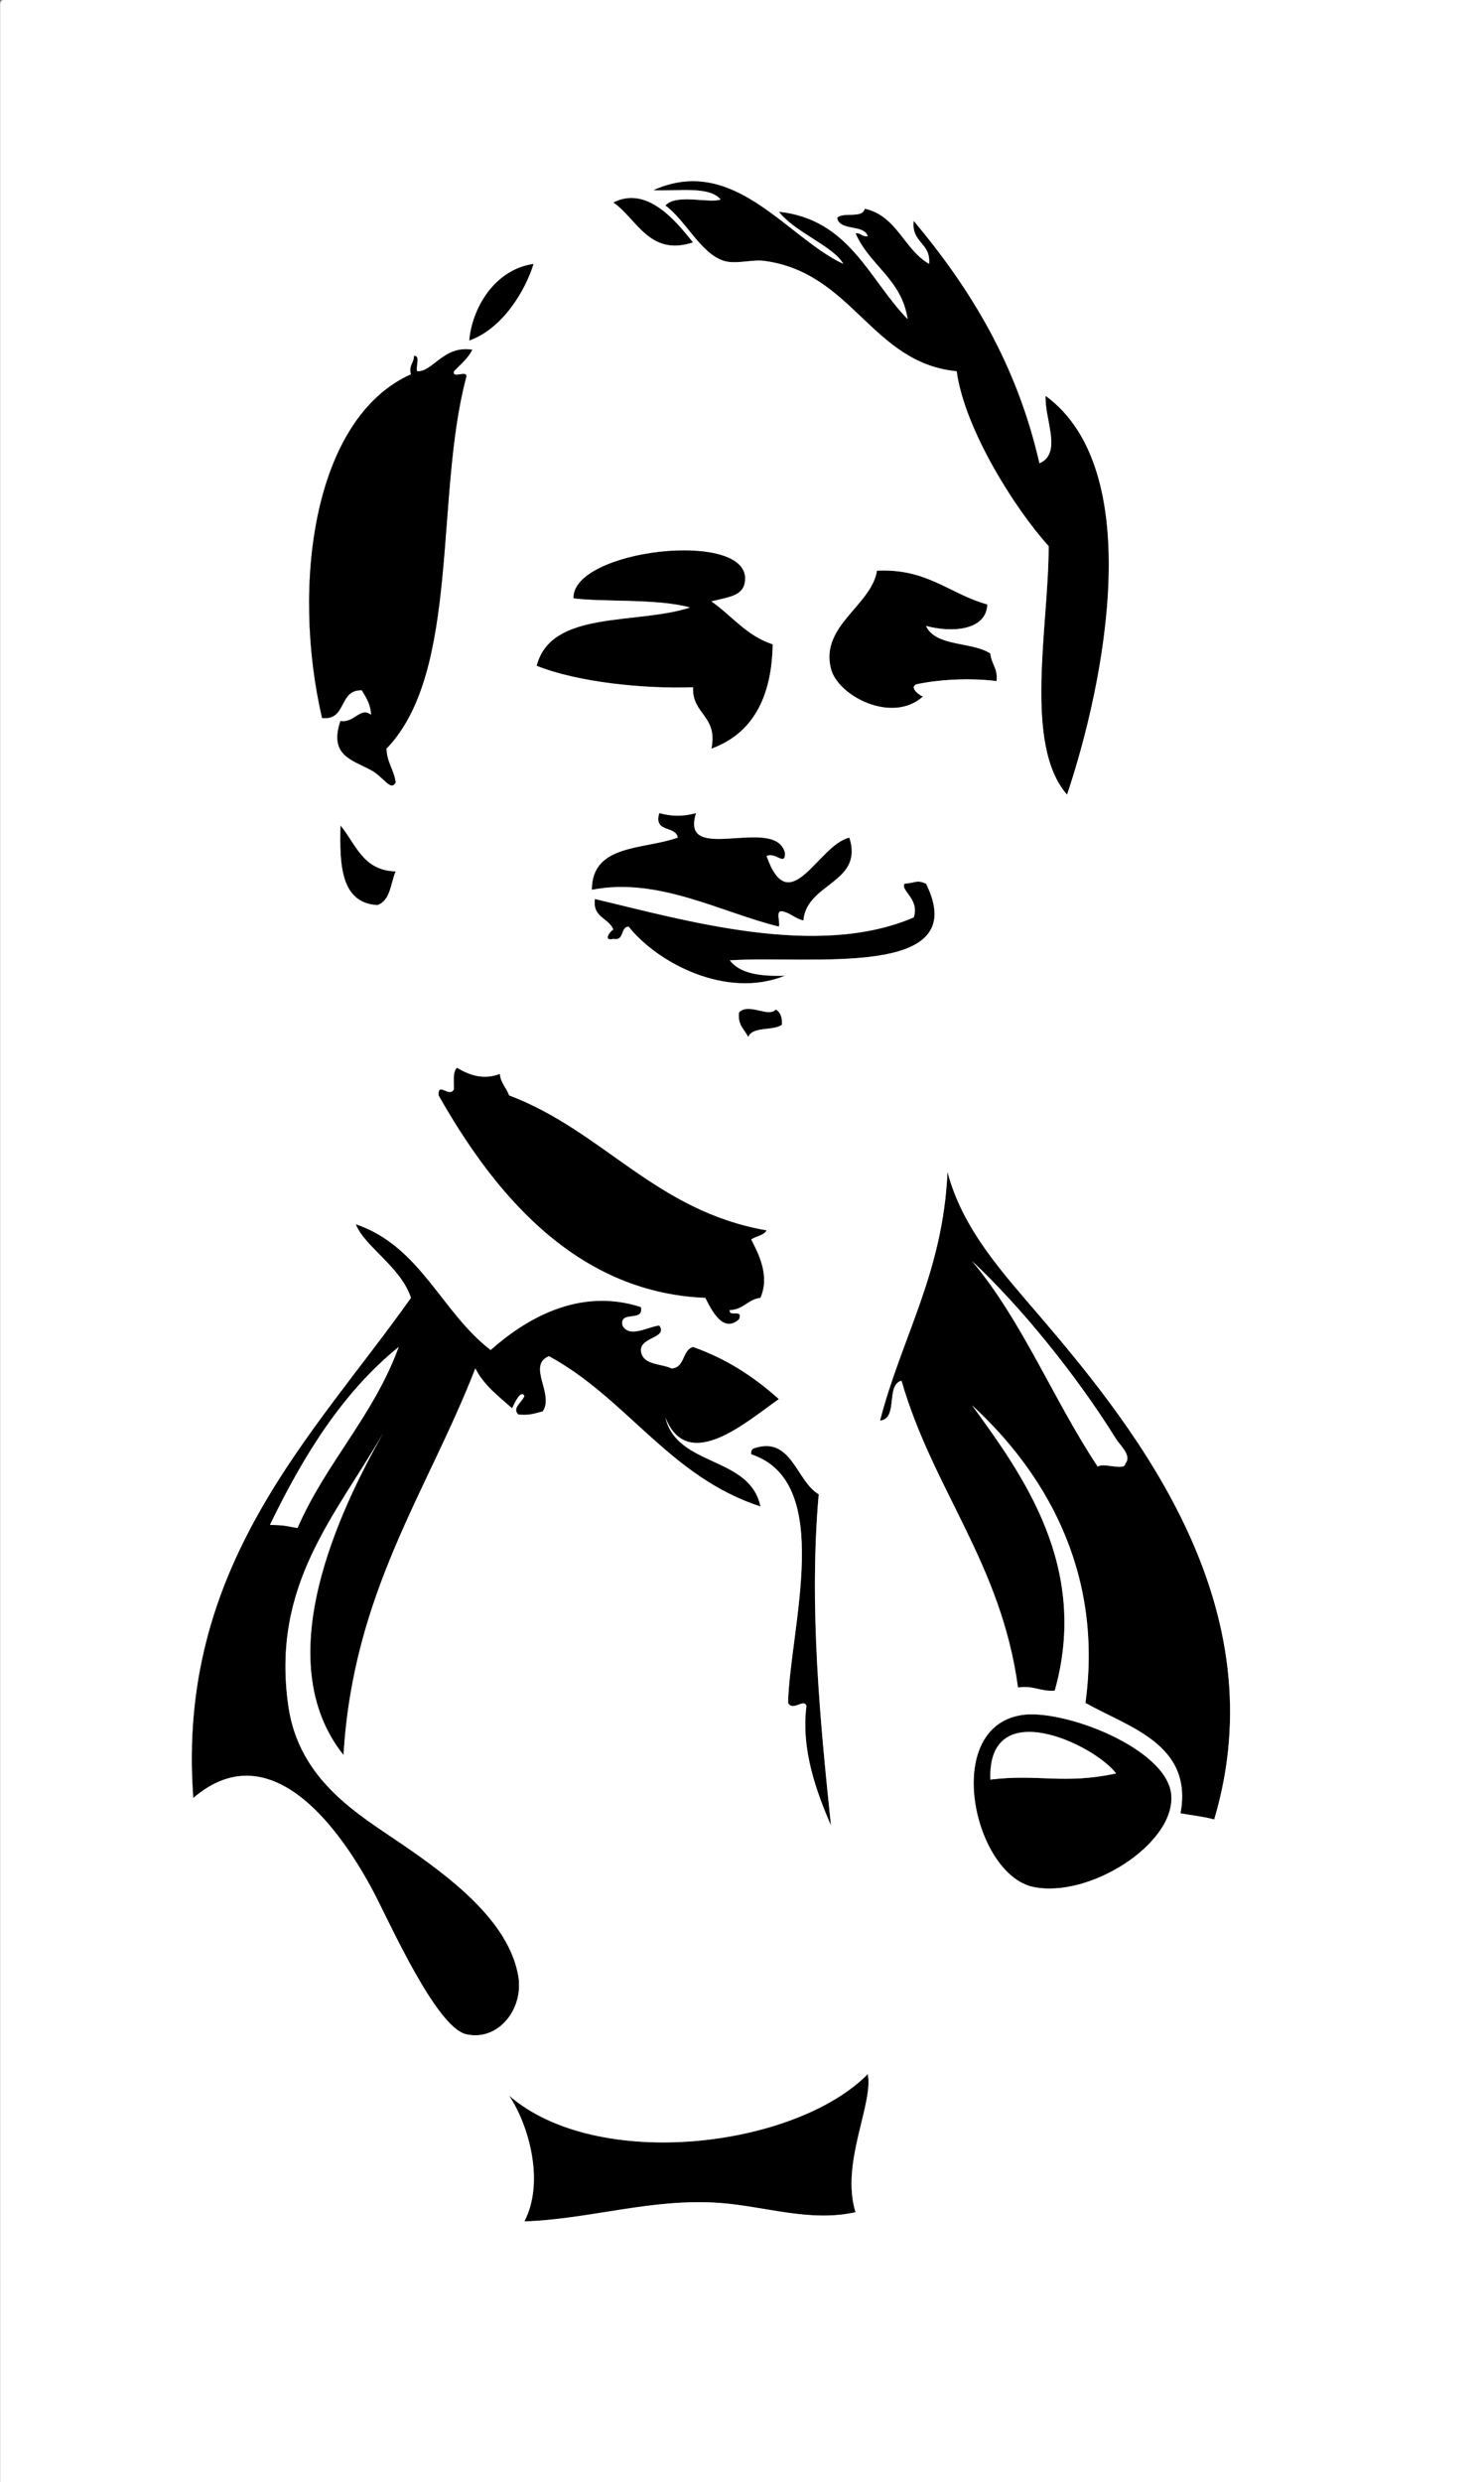 <?xml version="1.0" encoding="UTF-8"?>
<!-- Generator: Adobe Illustrator 12.0.0, SVG Export Plug-In . SVG Version: 6.00 Build 51448)  -->
<!DOCTYPE svg PUBLIC "-//W3C//DTD SVG 1.1//EN" "http://www.w3.org/Graphics/SVG/1.1/DTD/svg11.dtd">
<svg version="1.1" id="Ebene_1" xmlns="http://www.w3.org/2000/svg" xmlns:xlink="http://www.w3.org/1999/xlink" width="484.044" height="809" viewBox="0 0 484.044 809" overflow="visible" enable-background="new 0 0 484.044 809" xml:space="preserve">
<rect x="0" y="0" width="484.044" height="809" fill="#808080" stroke="none"/>
<g>
	<defs>
		<rect id="XMLID_4_" x="0.044" width="484" height="809"/>
	</defs>
	<clipPath id="XMLID_6_">
		<use xlink:href="#XMLID_4_"/>
	</clipPath>
	<g clip-path="url(#XMLID_6_)">
		<path fill-rule="evenodd" clip-rule="evenodd" d="M275.044,86c-3.028-5.646-15.755-10.238-21-17c23.145,2.522,29.313,22.021,42,35    c-1.943-13.057-12.495-17.505-17-28c1.794-0.127,2.109,1.224,4,1c-1.272-4.061-9.157-1.509-10-6c1.922-2.079,8.375,0.375,9-3    c10.613,2.387,12.744,13.256,21,18c0.635-6.968-5.88-6.787-5-14c18.235,21.764,33.571,46.429,41,79c7.569-3.297,1.613-14.364,2-22    c33.08,24.168,19.32,93.329,7,130c-14.367-16.41-5.928-55.253-6-81c-10.854-11.963-27.39-37.973-30-57    c-27.807-2.681-33.98-32.316-63-36c-3.724-0.473-9.134,1.241-13,0c-7.535-2.418-12.526-13.353-19-18    c3.461-4.031,14.539-0.581,18-2c-3.843-4.491-14.056-2.61-22-3C239.359,50.139,256.497,77.28,275.044,86z"/>
		<path fill-rule="evenodd" clip-rule="evenodd" d="M226.044,79c-14.245,4.751-18.438-7.873-26-13    C211.174,60.329,220.696,72.349,226.044,79z"/>
		<path fill-rule="evenodd" clip-rule="evenodd" d="M174.044,86c-2.648,8.691-10.125,21.204-21,25    C153.922,100.539,161.203,87.83,174.044,86z"/>
		<path fill-rule="evenodd" clip-rule="evenodd" d="M232.044,196c6.676,4.657,11.44,11.227,20,14c-0.32,17.679-6.8,29.2-20,34    c2.159-10.825-6.309-11.025-6-20c-16.127,0.551-37.535-1.621-51-7c4.671-18.328,32.69-13.31,50-19    c-10.358-2.969-29.147-1.734-38-3c-0.535-15.937,57.084-22.564,56-6C242.699,194.264,237.964,194.496,232.044,196z"/>
		<path fill-rule="evenodd" clip-rule="evenodd" d="M322.044,197c-0.332,8.654-11.85,9.231-20,7c3.13,6.87,14.96,5.04,21,9    c0.253,3.414,2.528,4.805,2,9c-6.571-0.917-17.175-0.887-26,1c-2.71,0.905,0.842,3.681,2,4c-9.98,9.03-27.707-0.11-30-9    c-3.629-14.072,13.211-20.655,15-32C302.519,185.192,309.742,193.635,322.044,197z"/>
		<path fill-rule="evenodd" clip-rule="evenodd" d="M215.044,265c4.131,1.148,7.869,1.148,12,0c-5.527,17.274,25.915,0.483,29,13    c0.093,4.51-3.02-0.437-6,1c7.528,21.346,16.843-3.712,27-6c4.758,14.843-13.933,14.671-15,27c-2.753-0.581-4.177-2.49-7-3    c-2.169-0.168-0.453,3.547-1,5c-19.152-4.706-39.255-16.209-61-12c0.008-14.992,16.967-13.033,28-17    C220.445,268.933,213.106,271.604,215.044,265z"/>
		<path fill-rule="evenodd" clip-rule="evenodd" d="M111.044,269c5.001,5.999,7.261,14.739,18,15c-1.656,4.011-1.714,9.619-6,11    C111.143,294.235,110.732,281.978,111.044,269z"/>
		<path fill-rule="evenodd" clip-rule="evenodd" d="M302.044,288c15.555,31.351-38.119,23.256-64,25c3.317,4.35,10.067,5.266,18,5    c-19.145,7.776-41.692-4.234-51-16c-2.82,0.18-1.247,4.753-5,4c-3.51,0.877-1.04-2.593,0-3c-1.43-3.903-6.84-3.826-6-10    c29.349,6.938,72.501,19.572,104,6c1.988-6.026-4.48-8.802-3-11C298.701,287.782,298.88,286.626,302.044,288z"/>
		<path fill-rule="evenodd" clip-rule="evenodd" d="M253.044,329c1.483,0.85,2.15,2.517,2,5c-2.922,2.078-9.583,0.417-11,4    c-1.166-2.501-3.487-3.846-3-8C244.106,326.625,250.716,331.806,253.044,329z"/>
		<path fill-rule="evenodd" clip-rule="evenodd" d="M149.044,348c3.802,2.253,8.483,4.14,14,2c0.26,3.073,2.169,4.497,3,7    c30.949,11.717,47.664,37.669,84,44c-0.91,1.757-3.504,1.829-5,3c2.449,4.723,6.112,11.85,3,19c-4.165,0.502-5.485,3.848-10,4    c-0.396,2.396,4.555-0.555,3,3c-5.17,4.639-8.836-2.772-11-7c-43.762-1.719-70.311-36.588-87-66c-0.212-4.629,3.566,0.983,5-2    C148.054,352.344,147.666,349.289,149.044,348z"/>
		<path fill-rule="evenodd" clip-rule="evenodd" d="M317.044,458c16.337,22.495,38.385,52.456,27,93c-4.736,0.402-6.882-1.785-12-1    c-5.482-40.518-27.684-64.316-38-100c-5.271,1.396-0.919,12.414-7,13c7.069-27.265,20.541-48.126,22-81    c5.084,18.997,18.064,32.849,31,48c31.575,36.982,76.512,94.146,56,163c-3.397-0.936-7.329-1.338-11-2    c4.218-22.647-17.162-28.1-31-36C360.024,511.328,340.006,479.102,317.044,458z M358.044,478c1.894-1.443,8.915,1.571,9-1    c2.275-2.509-1.719-5.937-3-8c-13.123-21.146-31.747-43.849-47-58C333.486,430.557,343.664,456.38,358.044,478z"/>
		<path fill-rule="evenodd" clip-rule="evenodd" d="M217.044,462c3.787,16.213,27.584,12.416,31,29    c-29.648-9.686-43.519-35.148-69-49c-7.239,3.069,1.817,12.305-2,18c-2.395,0.604-4.563,1.438-8,1c-2.117-2.101,1.176-3.899,2-6    c-1.136-2.342-3.344,2.561-4,4c-4.411-3.922-9.194-7.473-12-13c-15.803,40.53-39.819,72.848-43,126    c-24.756-31.036-1.263-79.803,13-105c-15.692,27.204-36.647,49.533-31,89c3.495,24.425,23.123,35.485,37,45    c14.968,10.263,34.864,24.772,38,43c1.868,10.859-6.597,21.395-17,19c-9.739-2.242-24.851-36.177-30-46    c-9.864-18.817-33.006-53.285-59-31c-5.638-75.695,39.196-118.096,71-163c-3.262-10.076-15.231-16.762-18-24    c21.163,7.17,27.941,28.726,44,41c10.762-9.556,28.394-20.696,49-14c1.102,5.103-7.102,0.897-6,6c2.252,4.251,8.317,0.393,12,0    c2.848,4.088-5.909,3.678-6,8c0.313,5.021,6.377,4.29,10,6c4.45-0.217,3.37-5.963,7-7c11.092,3.908,20.102,9.898,28,17    C243.864,463.056,224.369,480.576,217.044,462z M88.044,497c5.402,0.074,5.3,0.451,9,1c9.305-21.362,24.806-36.527,33-59    C111.624,453.913,98.924,474.547,88.044,497z"/>
		<path fill-rule="evenodd" clip-rule="evenodd" fill="#FFFFFF" d="M130.044,439c-8.194,22.473-23.695,37.638-33,59    c-3.7-0.549-3.598-0.926-9-1C98.924,474.547,111.624,453.913,130.044,439z"/>
		<path fill-rule="evenodd" clip-rule="evenodd" d="M267.044,487c-3.251,36.89,0.531,74.579,4,108c-4.676-10.902-9.837-24.687-8-39    c-0.846-2.595-4.387,1.924-6-1c0.639-24.605,15.359-71.996-12-81c-0.163-1.163,0.221-1.779,1-2    C258.234,467.922,259.768,482.86,267.044,487z"/>
		<path fill-rule="evenodd" clip-rule="evenodd" d="M333.044,559c13.557-2.262,47.741,10.828,49,26    c1.326,15.993-26.828,33.788-45,30C317.673,610.962,307.03,563.34,333.044,559z M323.044,580c15.833-1.913,23.939,1.674,41-2    C356.765,568.416,322.003,552.092,323.044,580z"/>
		<path fill-rule="evenodd" clip-rule="evenodd" fill="#FFFFFF" d="M364.044,578c-17.061,3.674-25.167,0.087-41,2    C322.003,552.092,356.765,568.416,364.044,578z"/>
		<path fill-rule="evenodd" clip-rule="evenodd" d="M283.044,676c1.943,9.672-8.943,29.009-4,45c-14.695,3.322-29.457-1.88-44-3    c-22.184-1.709-42.625,5.306-64,6c6.802-13.096,1.201-31.836-5-41C194.828,707.935,259.313,699.985,283.044,676z"/>
		<path fill-rule="evenodd" clip-rule="evenodd" fill="#FFFFFF" d="M1.044,0c161,0,322,0,483,0c0,269.667,0,539.333,0,809    c-161.334,0-322.667,0-484,0c0-268.667,0-537.333,0-806C-0.042,1.581-0.121,0.168,1.044,0z M200.044,66    c7.563,5.127,11.755,17.751,26,13C220.696,72.349,211.174,60.329,200.044,66z M213.044,62c7.944,0.39,18.157-1.491,22,3    c-3.461,1.419-14.539-2.031-18,2c6.474,4.647,11.465,15.582,19,18c3.866,1.241,9.276-0.473,13,0c29.02,3.684,35.193,33.319,63,36    c2.61,19.027,19.146,45.037,30,57c0.072,25.747-8.367,64.59,6,81c12.32-36.671,26.08-105.832-7-130    c-0.387,7.636,5.569,18.703-2,22c-7.429-32.571-22.765-57.236-41-79c-0.88,7.213,5.635,7.032,5,14    c-8.256-4.744-10.387-15.613-21-18c-0.625,3.375-7.078,0.921-9,3c0.843,4.491,8.728,1.939,10,6c-1.891,0.224-2.206-1.127-4-1    c4.505,10.495,15.057,14.943,17,28c-12.688-12.979-18.855-32.478-42-35c5.245,6.762,17.972,11.354,21,17    C256.497,77.28,239.359,50.139,213.044,62z M153.044,111c10.875-3.796,18.352-16.309,21-25    C161.203,87.83,153.922,100.539,153.044,111z M136.044,121c-0.547-1.453,1.168-5.168-1-5c0.022,2.356-1.723,2.944-1,6    c-31.82,14.255-39.054,68.458-29,112c8.226,0.892,5.279-9.388,13-9c1.357,2.309,2.875,4.458,3,8c-3.509-2.778-5.398,2.745-10,2    c-3.787,11.225,3.798,12.65,10,16c4.14,2.236,6.423,7.083,8,4c-0.553-4.113-2.866-6.467-3-11c24.109-24.891,15.688-82.313,26-121    c0.715-2.715-4.715,0.715-4-2c2.122-2.211,4.534-4.133,6-7C144.665,112.446,141.05,121.457,136.044,121z M243.044,189    c1.084-16.564-56.535-9.937-56,6c8.853,1.266,27.642,0.031,38,3c-17.31,5.69-45.329,0.672-50,19c13.465,5.379,34.873,7.551,51,7    c-0.309,8.975,8.159,9.175,6,20c13.2-4.8,19.68-16.321,20-34c-8.56-2.773-13.324-9.343-20-14    C237.964,194.496,242.699,194.264,243.044,189z M286.044,186c-1.789,11.345-18.629,17.928-15,32c2.293,8.89,20.02,18.03,30,9    c-1.158-0.319-4.71-3.095-2-4c8.825-1.887,19.429-1.917,26-1c0.528-4.195-1.747-5.586-2-9c-6.04-3.96-17.87-2.13-21-9    c8.15,2.231,19.668,1.654,20-7C309.742,193.635,302.519,185.192,286.044,186z M221.044,273c-11.033,3.967-27.992,2.008-28,17    c21.745-4.209,41.848,7.294,61,12c0.547-1.453-1.169-5.168,1-5c2.823,0.51,4.247,2.419,7,3c1.067-12.329,19.758-12.157,15-27    c-10.157,2.288-19.472,27.346-27,6c2.98-1.437,6.093,3.51,6-1c-3.085-12.517-34.527,4.274-29-13c-4.131,1.148-7.869,1.148-12,0    C213.106,271.604,220.445,268.933,221.044,273z M123.044,295c4.286-1.381,4.344-6.989,6-11c-10.739-0.261-12.999-9.001-18-15    C110.732,281.978,111.143,294.235,123.044,295z M295.044,288c-1.48,2.198,4.988,4.974,3,11c-31.499,13.572-74.651,0.938-104-6    c-0.84,6.174,4.57,6.097,6,10c-1.04,0.407-3.51,3.877,0,3c3.753,0.753,2.18-3.82,5-4c9.308,11.766,31.855,23.776,51,16    c-7.933,0.266-14.683-0.65-18-5c25.881-1.744,79.555,6.351,64-25C298.88,286.626,298.701,287.782,295.044,288z M241.044,330    c-0.487,4.154,1.834,5.499,3,8c1.417-3.583,8.078-1.922,11-4c0.15-2.483-0.517-4.15-2-5    C250.716,331.806,244.106,326.625,241.044,330z M148.044,355c-1.434,2.983-5.212-2.629-5,2c16.689,29.412,43.238,64.281,87,66    c2.164,4.228,5.83,11.639,11,7c1.555-3.555-3.396-0.604-3-3c4.515-0.152,5.835-3.498,10-4c3.112-7.15-0.551-14.277-3-19    c1.496-1.171,4.09-1.243,5-3c-36.336-6.331-53.051-32.283-84-44c-0.831-2.503-2.74-3.927-3-7c-5.517,2.14-10.198,0.253-14-2    C147.666,349.289,148.054,352.344,148.044,355z M354.044,555c13.838,7.9,35.218,13.353,31,36c3.671,0.662,7.603,1.064,11,2    c20.512-68.854-24.425-126.018-56-163c-12.936-15.151-25.916-29.003-31-48c-1.459,32.874-14.931,53.735-22,81    c6.081-0.586,1.729-11.604,7-13c10.316,35.684,32.518,59.482,38,100c5.118-0.785,7.264,1.402,12,1    c11.385-40.544-10.663-70.505-27-93C340.006,479.102,360.024,511.328,354.044,555z M254.044,456c-7.898-7.102-16.908-13.092-28-17    c-3.63,1.037-2.55,6.783-7,7c-3.623-1.71-9.688-0.979-10-6c0.091-4.322,8.848-3.912,6-8c-3.683,0.393-9.748,4.251-12,0    c-1.102-5.103,7.102-0.897,6-6c-20.606-6.696-38.238,4.444-49,14c-16.059-12.274-22.837-33.83-44-41    c2.769,7.238,14.738,13.924,18,24c-31.804,44.904-76.638,87.305-71,163c25.994-22.285,49.136,12.183,59,31    c5.149,9.823,20.261,43.758,30,46c10.403,2.395,18.868-8.141,17-19c-3.136-18.228-23.032-32.737-38-43    c-13.877-9.515-33.505-20.575-37-45c-5.647-39.467,15.308-61.796,31-89c-14.263,25.197-37.756,73.964-13,105    c3.181-53.152,27.197-85.47,43-126c2.806,5.527,7.589,9.078,12,13c0.656-1.439,2.864-6.342,4-4c-0.824,2.101-4.117,3.899-2,6    c3.438,0.438,5.605-0.396,8-1c3.817-5.695-5.239-14.931,2-18c25.481,13.852,39.352,39.314,69,49    c-3.416-16.584-27.213-12.787-31-29C224.369,480.576,243.864,463.056,254.044,456z M246.044,472c-0.779,0.221-1.163,0.837-1,2    c27.359,9.004,12.639,56.395,12,81c1.613,2.924,5.154-1.595,6,1c-1.837,14.313,3.324,28.098,8,39c-3.469-33.421-7.251-71.11-4-108    C259.768,482.86,258.234,467.922,246.044,472z M337.044,615c18.172,3.788,46.326-14.007,45-30c-1.259-15.172-35.443-28.262-49-26    C307.03,563.34,317.673,610.962,337.044,615z M166.044,683c6.201,9.164,11.802,27.904,5,41c21.375-0.694,41.816-7.709,64-6    c14.543,1.12,29.305,6.322,44,3c-4.943-15.991,5.943-35.328,4-45C259.313,699.985,194.828,707.935,166.044,683z"/>
		<path fill-rule="evenodd" clip-rule="evenodd" fill="#FFFFFF" d="M317.044,411c15.253,14.151,33.877,36.854,47,58    c1.281,2.063,5.275,5.491,3,8c-0.085,2.571-7.106-0.443-9,1C343.664,456.38,333.486,430.557,317.044,411z"/>
		<path fill-rule="evenodd" clip-rule="evenodd" d="M154.044,114c-1.466,2.867-3.878,4.789-6,7c-0.715,2.715,4.715-0.715,4,2    c-10.313,38.688-1.891,96.109-26,121c0.134,4.533,2.447,6.887,3,11c-1.577,3.083-3.86-1.764-8-4c-6.202-3.35-13.787-4.775-10-16    c4.602,0.745,6.491-4.778,10-2c-0.125-3.542-1.643-5.691-3-8c-7.721-0.388-4.774,9.892-13,9c-10.054-43.542-2.82-97.745,29-112    c-0.723-3.056,1.022-3.644,1-6c2.168-0.168,0.453,3.547,1,5C141.05,121.457,144.665,112.446,154.044,114z"/>
	</g>
</g>
</svg>